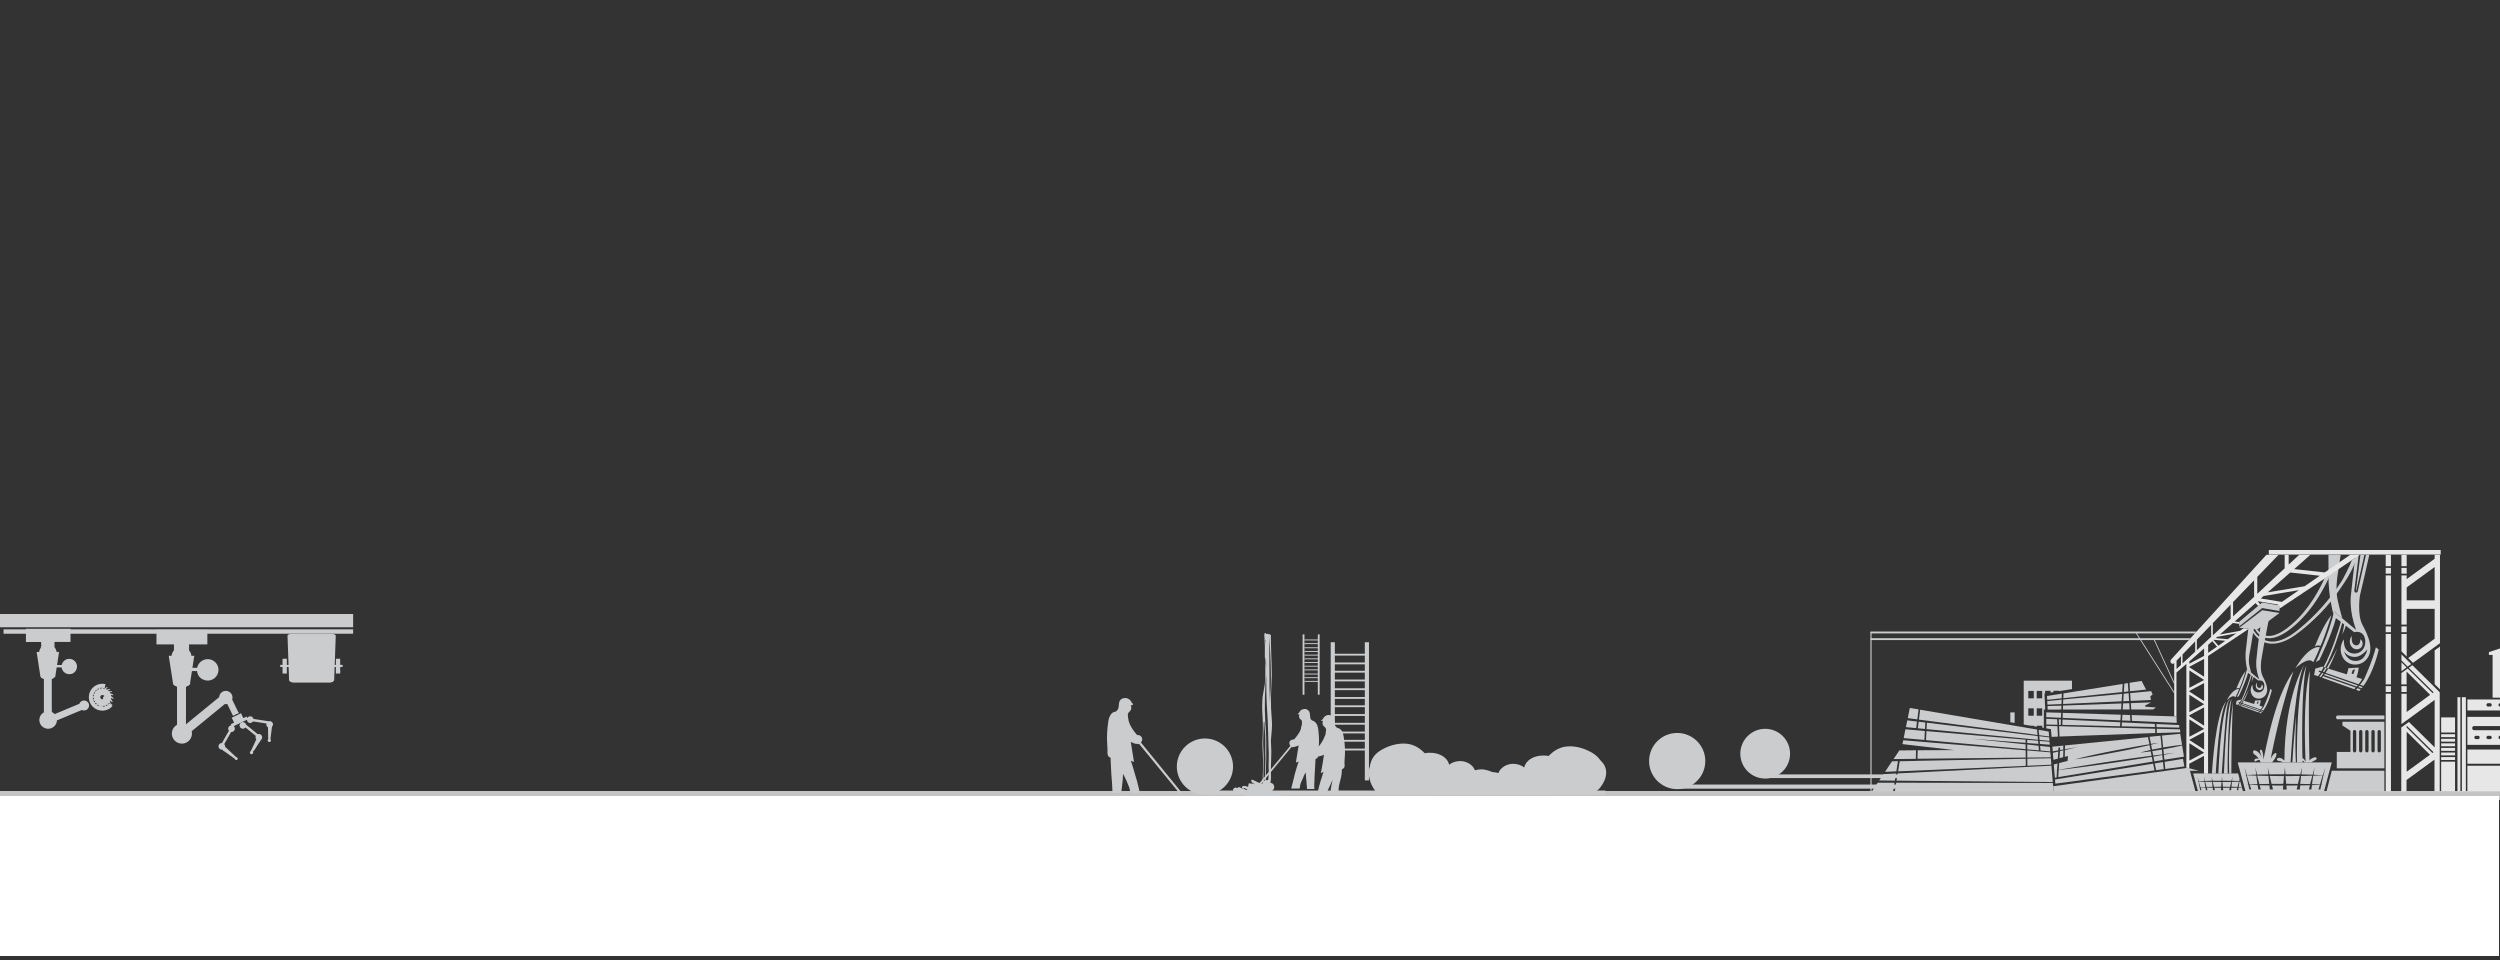 <svg width="2500" height="960" fill="none" xmlns="http://www.w3.org/2000/svg"><rect width="100%" height="100%" fill="#333333" stroke="none"/><g clip-path="url(#clip0)"><path fill="#C4C4C4" d="M-70 791h2657v9H-70z"/><path fill="#C4C4C4" d="M205 799h2202v9H205z"/><path d="M1280.61 794.789c-1.39-.917-2.78-1.376-4.17-1.376-1.39-.458-2.32-.917-3.71-1.834-.46 0-.92-.459-1.39-.459.47 0 .47 0 .93-.458 1.39-.918 2.32-2.752 1.85-4.587-.46-2.293-1.85-2.752-3.24-3.211h-.46c.92-3.669.46-8.714.46-12.842 0-5.962.46-12.383.46-18.805 0-3.669-.46-6.879-.46-10.548.46-3.67.46-7.339.93-11.008.46-5.504 0-11.466-.47-16.97-.92-12.384 0-25.226.47-37.61 0-12.842-.93-25.226-.93-38.068v-1.834c0-.459-.46-.459-.46-.459s-.47 0-.47-.459h-1.39c-.46-.458-1.39-.917-1.85 0-.46-.458-.93-.917-.93-.917 0-.459-.92-.459-.92 0-.47 0-.47.459-.47.459v.917s-.46.459 0 .917c0 3.669.47 6.88.47 10.549v10.549c0 1.835.46 3.669.46 5.504v17.429c-.46 5.962-1.85 11.466-2.78 17.429-.46 6.879-.46 12.383 0 19.263.46 7.338.46 15.594 0 22.933-.46 6.879.46 13.759.46 21.098 0 6.879 0 14.218-.46 21.098v2.293c-.93-.459-2.32-.459-3.24-.918-2.78-.917-5.1-2.751-7.42-3.21-.46 0-.92.917-.46 1.835.93 1.834 2.32 1.834 3.71 2.751-1.86-.458-4.17-.917-6.03-.917-.46 0-.93 1.376-.46 1.835-.47 0-.47.917-.47 1.376v.458c-1.85-.917-3.7-1.376-5.56-.917-.46 0-.46.917-.46 1.835.46.458.93.917 1.39 1.376-1.39-.918-3.24-1.835-4.63-2.294-.47 0-.93.459-.93.918-.93 0-1.85 0-2.78-.459-.46 0-.46.459-.46.459-.47 0-.93.458-1.39.917-.47.459-.47 1.376 0 1.835 0 .458 0 .917.46 1.376.46 0 .93 0 1.39.458 0 0 0 .459.46.459.93.458 1.39.458 2.32.917 1.39.459 2.78.459 4.63.459.47 0 .93 0 1.39.458 3.25 1.835 6.49 3.211 9.27 2.294.47 0 .47-1.376.47-1.835h.46c0 .917.46 1.835 1.39 1.835 5.1 0 10.66.917 15.75.458.93 0 1.86.459 2.78.459.47 0 .93-1.376.47-1.835-.47-.458-.93-.458-1.39-.458 2.31.917 4.63 1.376 6.95 1.834.46 0 .46 0 .46-.458.46 0 .93.458 1.39.458-1.39-.458-.46-2.293-1.39-2.752zm-32.9-5.045h-.93c-.46 0-.46 0-.46.459-.93-.459-2.32-1.376-3.24-2.293 1.39 0 3.24.917 4.63 1.834zm21.78-152.731c.46 12.842 1.39 25.685 1.39 38.527 0 5.962 0 11.925-.46 17.429 0 3.21-.47 6.421-.47 9.631-.46-8.714-.46-17.887-.46-26.601 0-12.843-.46-26.144 0-38.986-.46 0-.46 0 0 0zm-4.63 143.558c-.47 0-.93.459-1.39.918V770.94c0-6.88.46-13.76 0-20.64-.93-11.925.92-23.391 0-35.316v6.421c0 .917.92.917.92.459 0 5.504.93 11.007.93 16.511v16.97c.46 1.376-.46 16.512-.46 25.226zm3.7-5.962c0 1.376 0 3.669-.46 5.504h-2.32v-6.88c0-5.045.47-10.091.47-14.677v-16.97c0-6.421-.47-11.925-.93-18.346 0-4.128-.46-8.256-.46-12.384v-3.669c0-6.421 0-12.842.46-19.263 0-2.294 0-4.587.46-6.88 0-1.835.47-4.128.47-5.963 0-4.128 0-8.255-.47-12.383v-4.587c.47 0 .47-.458.47-.917v-.917c0-3.67 0-7.339-.47-11.008 0-1.376 0-3.211-.46-5.045h.46c0 11.007.47 22.474.47 33.481 0 12.384 0 24.768.92 37.151.93 12.384.93 24.767 1.39 37.151.47 5.962 0 11.925 0 17.887 0 3.211.47 5.963 0 8.715zm1.86-56.414c0 1.376 0 3.21.46 4.586 0-1.376-.46-3.21-.46-4.586zm211.42 51.148c-2.77 0-5.07.46-6.92.921-1.84-5.066-7.83-9.211-14.74-9.211-4.15 0-8.29 1.382-11.06 3.684-1.38-6.908-9.21-11.973-18.89-11.973-1.84 0-3.68 0-5.53.46-1.84-1.842-5.99-6.447-13.82-8.75-12.9-3.224-25.8 2.763-31.79 6.908-11.98 8.289-12.44 23.947 0 37.763 34.1 0 68.65.461 102.75.461 9.21 0 16.58-4.605 16.58-10.132 0-7.368-13.36-10.131-16.58-10.131z" fill="#CBCCCE"/><path d="M1473.54 773.029c-2.3 0-4.61.461-6.45.921-1.84-5.066-7.37-8.75-13.82-8.75-4.15 0-7.83 1.382-10.14 3.684-1.84-6.447-9.21-11.052-17.97-11.052-1.84 0-3.22 0-5.06.46-1.39-1.842-5.53-5.987-12.9-7.829-11.98-3.223-24.42 2.303-29.95 6.448-11.06 7.829-11.52 22.565 0 35.46 32.25 0 64.5.461 96.75.461 8.3 0 15.21-4.605 15.21-9.671-.46-7.369-12.9-10.132-15.67-10.132z" fill="#CBCCCE"/><path d="M1489.67 794.67h-111.04l-1.38-1.381c-10.14-11.513-9.68-23.948 0-30.856 4.61-3.223 15.2-8.289 25.8-5.526 6.45 1.382 9.68 5.066 11.06 6.908 1.38-.46 2.76-.46 4.14-.46 7.84 0 14.29 4.144 15.21 9.671 2.3-1.842 5.53-3.224 8.75-3.224 5.53 0 10.6 3.224 11.98 7.368 1.84-.46 3.69-.921 5.53-.921 1.84 0 7.83.921 11.06 4.145 1.38 0 2.76-.46 4.6-.46 1.85 0 12.44 1.381 14.75 7.368.46.921.92 2.763-.46 5.526 1.38.461.92.921 0 1.842z" fill="#CBCCCE"/><path d="M1491.51 772.106c2.76 0 5.07.461 6.91.921 1.84-5.065 7.83-9.21 14.74-9.21 4.15 0 8.3 1.381 11.06 3.684 1.38-6.908 9.22-11.974 18.89-11.974 1.85 0 3.69 0 5.53.461 1.84-1.842 5.99-6.448 13.82-8.75 12.9-3.224 25.8 2.763 31.79 6.908 11.98 8.289 12.44 23.947 0 37.763-34.09 0-68.65.46-102.74.46-9.21 0-16.59-4.605-16.59-10.131 0-7.369 13.37-10.132 16.59-10.132z" fill="#CBCCCE"/><path d="M1494.74 773.947c2.3 0 4.6.46 6.45.921 1.84-5.066 7.37-8.75 13.82-8.75 4.14 0 7.83 1.381 10.13 3.684.92-6.448 8.76-11.513 17.51-11.513 1.84 0 3.23 0 5.07.46 1.38-1.842 5.53-5.987 12.9-7.829 11.98-3.223 24.42 2.303 29.95 6.448 11.06 7.829 11.52 22.565 0 35.46-32.25 0-64.51.461-96.76.461-8.29 0-15.2-4.605-15.2-9.671.46-7.369 13.36-9.671 16.13-9.671z" fill="#CBCCCE"/><path d="M1598.86 789.145c-2.3 1.842-4.61 3.684-6.91 5.526h-99.98c-3.22-2.302-5.07-4.605-6.45-5.526-1.38-2.763-.92-4.605-.46-5.526 2.3-5.987 12.9-7.369 14.74-7.369 1.39 0 3.23 0 4.61.461 3.23-2.764 9.22-4.145 11.06-4.145 1.84 0 4.15.46 5.53.921 1.38-4.145 6.45-7.368 11.98-7.368 3.68 0 6.45 1.381 8.75 3.223.92-5.526 7.37-9.671 15.2-9.671 1.39 0 2.77 0 4.15.461 1.38-1.842 4.61-5.527 11.06-6.908 10.6-2.763 21.19 1.842 25.8 5.526 10.6 6.447 11.06 18.882.92 30.395z" fill="#CBCCCE"/><path d="M1485.98 781.317c-1.38 0-2.76 0-3.68.461-.93-2.763-4.15-5.066-7.84-5.066-2.3 0-4.6.921-5.99 1.842-.46-3.684-5.06-6.447-10.13-6.447-.92 0-1.85 0-2.77.46-.92-.921-3.22-3.684-7.37-4.605-6.91-1.842-13.82 1.381-17.05 3.684-6.45 4.605-6.45 12.895 0 20.263h54.83c5.07 0 8.76-2.763 8.76-5.526 0-3.684-6.92-5.066-8.76-5.066z" fill="#CBCCCE"/><path d="M1481.37 783.159c-1.38 0-2.3-.001-3.68.46-.92-2.763-3.69-4.605-7.37-4.605-2.31 0-4.15.921-5.53 1.842-.46-3.224-4.61-5.987-9.22-5.987-.92 0-1.84 0-2.76.461-.92-.922-2.77-3.224-6.91-4.145-6.45-1.842-12.9 1.381-16.13 3.223-5.99 4.145-6.45 11.974 0 18.882h51.6c4.61 0 8.3-2.303 8.3-5.066 0-3.684-6.45-5.065-8.3-5.065z" fill="#CBCCCE"/><path d="M1490.13 794.671h-59.44l-.92-.921c-5.53-5.987-5.07-12.895 0-16.579 2.77-1.842 8.29-4.145 13.82-2.763 3.23.921 5.07 2.763 5.99 3.684.92 0 1.38-.461 2.31-.461 4.14 0 7.83 2.303 8.29 5.066 1.38-.921 2.76-1.842 4.61-1.842 3.22 0 5.53 1.842 6.45 4.145.92-.461 1.84-.461 3.22-.461.92 0 4.15.461 5.99 2.303h2.3c.93 0 6.92.921 7.84 3.684 0 .461.46 1.382 0 2.763.46.921 0 .921-.46 1.382z" fill="#CBCCCE"/><path d="M1491.05 782.698c1.38 0 2.76 0 3.68.461.93-2.764 4.15-5.066 7.84-5.066 2.3 0 4.6.921 5.99 1.842.46-3.684 5.06-6.448 10.13-6.448.92 0 1.85 0 2.77.461.92-.921 3.22-3.684 7.37-4.605 6.91-1.842 13.82 1.381 17.05 3.684 6.45 4.605 6.45 12.895 0 20.263h-54.83c-5.07 0-8.76-2.763-8.76-5.526 0-3.684 6.92-5.066 8.76-5.066z" fill="#CBCCCE"/><path d="M1492.89 783.618c1.39 0 2.31 0 3.69.46.92-2.763 3.68-4.605 7.37-4.605 2.3 0 4.15.921 5.53 1.842.46-3.224 4.61-5.987 9.21-5.987.93 0 1.85 0 2.77.461.92-.922 2.76-3.224 6.91-4.145 6.45-1.842 12.9 1.381 16.12 3.223 5.99 4.145 6.46 11.974 0 18.882h-51.6c-4.6 0-8.29-2.303-8.29-5.066 0-3.684 6.91-5.065 8.29-5.065z" fill="#CBCCCE"/><path d="M1542.65 794.674h-53.44c-1.85-1.382-2.77-2.303-3.23-2.763-.92-1.382-.46-2.303 0-2.763 1.38-3.224 6.91-3.685 7.83-3.685h2.31c1.84-1.381 5.07-2.302 5.99-2.302.92 0 2.3 0 3.22.46.92-2.302 3.23-4.144 6.45-4.144 1.85 0 3.69.46 4.61 1.842.46-2.764 4.15-5.066 8.29-5.066.92 0 1.39 0 2.31.46 1.38-.921 3.22-2.302 5.99-3.684 11.51-5.987 30.4-8.75 37.32 0 1.84 2.763 3.22 6.908 2.3 10.592-2.77 6.908-14.28 12.895-29.95 11.053zm-238.2-160.266h-1.84v60.329h1.84v-60.329zm15.21 0h-1.85v60.329h1.85v-60.329z" fill="#CBCCCE"/><path d="M1318.27 639.475h-13.82v.921h13.82v-.921zm0 3.683h-13.82v.921h13.82v-.921zm0 4.147h-13.82v.921h13.82v-.921zm0 3.681h-13.82v.921h13.82v-.921zm0 3.684h-13.82v.921h13.82v-.921zm0 3.685h-13.82v.922h13.82v-.922zm0 3.686h-13.82v.921h13.82v-.921zm0 3.684h-13.82v.921h13.82v-.921zm0 3.685h-13.82v.921h13.82v-.921zm0 4.143h-13.82v.921h13.82v-.921zm0 3.685h-13.82v.921h13.82v-.921zm0 3.684h-13.82v.921h13.82v-.921zm16.59-38.688h-4.15v138.159h4.15V642.234zm34.1 0h-4.15v138.159h4.15V642.234z" fill="#CBCCCE"/><path d="M1365.73 653.748h-31.79v1.842h31.79v-1.842zm0 8.748h-31.79v1.842h31.79v-1.842zm0 8.291h-31.79v1.842h31.79v-1.842zm0 8.75h-31.79v1.842h31.79v-1.842zm0 8.75h-31.79v1.842h31.79v-1.842zm0 8.75h-31.79v1.842h31.79v-1.842zm0 8.289h-31.79v1.842h31.79v-1.842zm0 8.752h-31.79v1.842h31.79v-1.842zm0 8.75h-31.79v1.842h31.79v-1.842zm0 8.748h-31.79v1.842h31.79v-1.842zm0 8.291h-31.79v1.842h31.79v-1.842zm0 8.75h-31.79v1.842h31.79v-1.842z" fill="#CBCCCE"/><path d="M1317.57 756.619c.91 0 1.83-.46 2.29-.46 1.82-.461 3.2-.921 4.11-1.382-.91 5.987-1.83 12.434-3.2 18.421.91-.461 1.83-.921 2.74-1.382-1.37 4.605-3.2 9.671-4.57 15.197-.46 1.842-.91 3.684-1.37 5.987h9.14c.46-.921.92-1.842.92-2.303 1.37-2.763 2.74-5.986 5.02-11.052-.91 3.684-1.82 8.289-2.28 13.355h8.23v-2.763c0-6.908 2.74-10.592 3.2-18.421v-2.302c.45-.461 1.82-.921 2.28-1.842.92-1.382.46-2.764.46-3.224-.46-5.066 1.83-12.434-.92-28.092-.45-2.302-.91-5.526-3.65-7.368-1.83-1.381-2.29-.46-3.66-1.842-3.2-2.763-.46-7.829-3.66-10.592-1.37-1.381-3.65-1.842-5.48-1.381-3.2.921-4.11 3.684-4.57 4.144-.92.461-1.37 1.382-1.37 1.382 0 .46.91.46 1.83 0-.92 2.302-.46 3.684 0 4.605.91 1.382 1.82 1.382 2.74 3.224.46.921.46 1.842 0 3.223 0 1.842-.46 3.684-.92 4.145-.91 2.763-3.2 7.368-7.31 11.973-2.28-.46-4.57 1.842-4.57 4.145.91 2.303 2.29 4.145 4.57 4.605zm-210.11-4.195c0 .456 0 1.824.46 3.191.91 1.368 1.83 1.824 2.74 2.28v2.735c.46 10.942.92 18.237 1.37 22.34 0 2.735.46 6.383.46 10.03h8.69c.46-2.28.46-5.015.91-7.295.46-4.103.92-8.206.92-11.853 1.37 2.735 2.74 5.015 3.66 7.294 2.28 5.471 3.2 7.751 3.2 9.119.46.911.46 1.823.46 2.735h9.6c-1.37-5.015-2.29-10.486-4.12-15.957-1.83-5.927-3.2-11.398-5.03-16.413.92.456 1.83.912 3.2 1.368-.91-6.838-2.28-13.221-3.2-20.06 1.38.456 2.75 1.368 4.58 1.824.91 0 1.83 0 2.74.456.46-.456.91-.456.91-.456L1179.26 793h2.74l-41.16-50.606c.92-.912 1.38-1.824 1.38-3.191 0-2.28-2.29-4.559-5.03-4.103-4.58-5.015-7.32-10.03-8.24-13.222-.45-.912-.45-2.735-.91-4.559 0-1.824-.46-2.735 0-3.647.46-1.824 1.83-1.824 2.74-3.647.46-.912.92-2.28 0-5.015.92.456 1.83 0 2.29-.456 0-.456-.46-1.368-1.37-1.824 0-.456-1.37-3.647-5.03-4.559-1.83-.456-4.12 0-5.95 1.368-3.2 3.191-.45 8.206-4.11 11.397-1.37 1.368-2.29.456-4.12 1.824-2.74 2.28-3.66 5.471-4.11 8.206-2.75 17.781-.46 25.531-.92 31.458z" fill="#CBCCCE"/><path d="M1318.17 754.591c0 .459 0 1.836-.46 2.753-.46.918-1.39 1.376-2.32 1.835v2.294c-.47 9.635-.93 15.14-.93 18.81 0 2.294-.47 5.047 0 8.717h-7.43c0-1.835-.47-4.129-.47-6.423-.46-3.211-.46-6.882-.93-10.093a31.185 31.185 0 00-2.78 5.964c-2.33 4.588-2.79 6.882-2.79 7.799 0 .918-.47 1.835-.47 2.294h-8.36c.93-4.129 2.32-8.717 3.25-13.304 1.4-5.047 2.79-9.635 4.18-13.764-.92.459-1.85.918-2.78.918.93-5.506 1.86-11.47 2.78-16.975-.92.459-2.32.917-3.71 1.376-.93 0-1.86.459-2.32.459-.47 0-.47 0-.93-.459l-34.38 41.749H1255l35.3-42.666c-.46-.918-.93-1.836-.93-2.753 0-2.294 1.86-3.67 4.65-3.67 4.18-4.588 6.5-8.717 6.97-11.011 0-.918.46-2.294.93-4.129V721.1c-.47-1.376-1.86-1.835-2.33-2.752-.46-.918-.93-2.294 0-4.129-.93.458-1.85 0-1.85 0 0-.459.46-.918 1.39-1.377 0-.458 1.39-3.211 4.18-3.67 1.86-.459 3.72 0 5.11 1.376 2.79 2.753.46 7.341 3.25 9.635 1.39.917 1.86.459 3.25 1.835 2.33 1.835 2.79 4.588 3.25 6.882 1.86 14.222 0 21.104 0 25.691zm287.14 35.934h-401.3v4.145h401.3v-4.145z" fill="#CBCCCE"/><path d="M1204.93 794.671c15.53 0 28.11-12.578 28.11-28.092 0-15.515-12.58-28.093-28.11-28.093-15.52 0-28.1 12.578-28.1 28.093 0 15.514 12.58 28.092 28.1 28.092z" fill="#CBCCCE"/><path d="M1204.93 792.368c14.25 0 25.8-11.546 25.8-25.789 0-14.244-11.55-25.79-25.8-25.79s-25.8 11.546-25.8 25.79c0 14.243 11.55 25.789 25.8 25.789z" fill="#CBCCCE"/><path d="M1204.93 790.524c13.24 0 23.96-10.722 23.96-23.948 0-13.225-10.72-23.947-23.96-23.947-13.23 0-23.95 10.722-23.95 23.947 0 13.226 10.72 23.948 23.95 23.948z" fill="#CBCCCE"/><path d="M1204.93 788.221c11.96 0 21.66-9.69 21.66-21.645 0-11.954-9.7-21.644-21.66-21.644s-21.65 9.69-21.65 21.644c0 11.955 9.69 21.645 21.65 21.645z" fill="#CBCCCE"/><path d="M1204.93 786.381c10.95 0 19.82-8.866 19.82-19.803 0-10.937-8.87-19.803-19.82-19.803-10.94 0-19.81 8.866-19.81 19.803 0 10.937 8.87 19.803 19.81 19.803z" fill="#CBCCCE"/><path d="M1204.94 784.078c9.66 0 17.5-7.835 17.5-17.5s-7.84-17.5-17.5-17.5c-9.67 0-17.51 7.835-17.51 17.5s7.84 17.5 17.51 17.5z" fill="#CBCCCE"/><path d="M1204.93 782.696c8.91 0 16.13-7.217 16.13-16.119 0-8.902-7.22-16.118-16.13-16.118-8.9 0-16.12 7.216-16.12 16.118 0 8.902 7.22 16.119 16.12 16.119z" fill="#CBCCCE"/><path d="M1204.94 781.778c8.39 0 15.2-6.804 15.2-15.198 0-8.393-6.81-15.197-15.2-15.197-8.4 0-15.21 6.804-15.21 15.197 0 8.394 6.81 15.198 15.21 15.198z" fill="#CBCCCE"/><path d="M1204.93 780.395c7.64 0 13.83-6.185 13.83-13.815 0-7.631-6.19-13.816-13.83-13.816-7.63 0-13.82 6.185-13.82 13.816 0 7.63 6.19 13.815 13.82 13.815z" fill="#CBCCCE"/><path d="M1204.94 779.013c6.87 0 12.44-5.567 12.44-12.434 0-6.867-5.57-12.434-12.44-12.434-6.87 0-12.44 5.567-12.44 12.434 0 6.867 5.57 12.434 12.44 12.434z" fill="#CBCCCE"/><path d="M1204.93 778.091c6.36 0 11.52-5.155 11.52-11.513 0-6.359-5.16-11.514-11.52-11.514-6.36 0-11.52 5.155-11.52 11.514 0 6.358 5.16 11.513 11.52 11.513z" fill="#CBCCCE"/><path d="M1204.93 776.709c5.6 0 10.14-4.536 10.14-10.132s-4.54-10.132-10.14-10.132c-5.59 0-10.13 4.536-10.13 10.132s4.54 10.132 10.13 10.132zm754.69 7.83h-283.35v4.145h283.35v-4.145z" fill="#CBCCCE"/><path d="M1677.19 789.143c15.52 0 28.1-12.577 28.1-28.092 0-15.515-12.58-28.092-28.1-28.092-15.53 0-28.11 12.577-28.11 28.092 0 15.515 12.58 28.092 28.11 28.092z" fill="#CBCCCE"/><path d="M1677.19 786.841c14.25 0 25.8-11.547 25.8-25.79 0-14.243-11.55-25.789-25.8-25.789s-25.81 11.546-25.81 25.789c0 14.243 11.56 25.79 25.81 25.79z" fill="#CBCCCE"/><path d="M1677.19 784.996c13.23 0 23.95-10.721 23.95-23.947 0-13.226-10.72-23.947-23.95-23.947-13.24 0-23.96 10.721-23.96 23.947 0 13.226 10.72 23.947 23.96 23.947z" fill="#CBCCCE"/><path d="M1677.19 782.694c11.96 0 21.65-9.691 21.65-21.645 0-11.954-9.69-21.645-21.65-21.645-11.96 0-21.66 9.691-21.66 21.645 0 11.954 9.7 21.645 21.66 21.645z" fill="#CBCCCE"/><path d="M1677.19 780.853c10.94 0 19.81-8.866 19.81-19.802 0-10.937-8.87-19.803-19.81-19.803-10.95 0-19.81 8.866-19.81 19.803 0 10.936 8.86 19.802 19.81 19.802z" fill="#CBCCCE"/><path d="M1677.19 778.551c9.67 0 17.51-7.835 17.51-17.5s-7.84-17.5-17.51-17.5c-9.67 0-17.51 7.835-17.51 17.5s7.84 17.5 17.51 17.5z" fill="#CBCCCE"/><path d="M1677.19 777.169c8.9 0 16.12-7.217 16.12-16.119 0-8.902-7.22-16.118-16.12-16.118-8.91 0-16.13 7.216-16.13 16.118 0 8.902 7.22 16.119 16.13 16.119z" fill="#CBCCCE"/><path d="M1677.19 776.25c8.4 0 15.2-6.804 15.2-15.197 0-8.393-6.8-15.198-15.2-15.198-8.4 0-15.21 6.805-15.21 15.198s6.81 15.197 15.21 15.197z" fill="#CBCCCE"/><path d="M1677.19 774.868c7.63 0 13.82-6.186 13.82-13.816 0-7.63-6.19-13.816-13.82-13.816-7.64 0-13.83 6.186-13.83 13.816 0 7.63 6.19 13.816 13.83 13.816z" fill="#CBCCCE"/><path d="M1677.19 773.486c6.87 0 12.44-5.567 12.44-12.435 0-6.867-5.57-12.434-12.44-12.434-6.87 0-12.44 5.567-12.44 12.434 0 6.868 5.57 12.435 12.44 12.435z" fill="#CBCCCE"/><path d="M1677.18 772.564c6.37 0 11.52-5.155 11.52-11.514 0-6.358-5.15-11.513-11.52-11.513-6.36 0-11.51 5.155-11.51 11.513 0 6.359 5.15 11.514 11.51 11.514z" fill="#CBCCCE"/><path d="M1677.19 771.181c5.59 0 10.13-4.536 10.13-10.131 0-5.596-4.54-10.132-10.13-10.132-5.6 0-10.14 4.536-10.14 10.132 0 5.595 4.54 10.131 10.14 10.131zm282.42 3.227h-195.35v3.684h195.35v-3.684z" fill="#CBCCCE"/><path d="M1765.19 778.553c13.74 0 24.88-11.134 24.88-24.868 0-13.735-11.14-24.869-24.88-24.869-13.74 0-24.88 11.134-24.88 24.869 0 13.734 11.14 24.868 24.88 24.868z" fill="#CBCCCE"/><path d="M1765.19 776.711c12.72 0 23.03-10.309 23.03-23.026 0-12.718-10.31-23.027-23.03-23.027-12.73 0-23.04 10.309-23.04 23.027 0 12.717 10.31 23.026 23.04 23.026z" fill="#CBCCCE"/><path d="M1765.19 774.871c11.7 0 21.19-9.485 21.19-21.185s-9.49-21.184-21.19-21.184c-11.71 0-21.2 9.484-21.2 21.184 0 11.7 9.49 21.185 21.2 21.185z" fill="#CBCCCE"/><path d="M1765.19 773.028c10.68 0 19.35-8.66 19.35-19.342 0-10.682-8.67-19.342-19.35-19.342-10.69 0-19.35 8.66-19.35 19.342 0 10.682 8.66 19.342 19.35 19.342z" fill="#CBCCCE"/><path d="M1765.19 770.724c9.41 0 17.04-7.629 17.04-17.04s-7.63-17.039-17.04-17.039c-9.42 0-17.05 7.628-17.05 17.039 0 9.411 7.63 17.04 17.05 17.04z" fill="#CBCCCE"/><path d="M1765.19 768.881c8.39 0 15.2-6.804 15.2-15.197 0-8.394-6.81-15.198-15.2-15.198-8.4 0-15.21 6.804-15.21 15.198 0 8.393 6.81 15.197 15.21 15.197z" fill="#CBCCCE"/><path d="M1765.19 767.961c7.89 0 14.28-6.392 14.28-14.276 0-7.885-6.39-14.277-14.28-14.277s-14.29 6.392-14.29 14.277c0 7.884 6.4 14.276 14.29 14.276z" fill="#CBCCCE"/><path d="M1765.19 767.041c7.37 0 13.36-5.98 13.36-13.356 0-7.376-5.99-13.355-13.36-13.355-7.38 0-13.37 5.979-13.37 13.355s5.99 13.356 13.37 13.356z" fill="#CBCCCE"/><path d="M1765.19 765.66c6.61 0 11.98-5.36 11.98-11.973s-5.37-11.974-11.98-11.974c-6.62 0-11.98 5.361-11.98 11.974s5.36 11.973 11.98 11.973z" fill="#CBCCCE"/><path d="M1765.18 764.738c6.11 0 11.06-4.948 11.06-11.052 0-6.105-4.95-11.053-11.06-11.053-6.1 0-11.05 4.948-11.05 11.053 0 6.104 4.95 11.052 11.05 11.052z" fill="#CBCCCE"/><path d="M1765.19 763.814c5.59 0 10.13-4.536 10.13-10.132 0-5.595-4.54-10.131-10.13-10.131-5.6 0-10.14 4.536-10.14 10.131 0 5.596 4.54 10.132 10.14 10.132z" fill="#CBCCCE"/><path d="M1765.19 762.436c4.83 0 8.75-3.918 8.75-8.75 0-4.833-3.92-8.75-8.75-8.75-4.84 0-8.76 3.917-8.76 8.75 0 4.832 3.92 8.75 8.76 8.75z" fill="#CBCCCE"/><path fill="#fff" d="M-36 796h2535v160H-36z"/><g clip-path="url(#clip1)"><path d="M2460.37 697.229h-2.91v94.081h2.91v-94.081zm5.5 0h-4v94.081h4v-94.081zm-10.82 59.863h-13.9v2.914h13.9v-2.914zm0-39.715h-13.9v15.153h13.9v-15.153zm0 30.555h-13.9v2.914h13.9v-2.914zm0 4.58h-13.9v2.914h13.9v-2.914zm0-13.739h-13.9v2.914h13.9v-2.914zm0 22.897h-13.9v29.556h13.9V761.67zm0-27.475h-13.9v2.914h13.9v-2.914zm0 9.159h-13.9v2.914h13.9v-2.914zm12.32-43.877v10.99h71.58c1.58 0 2.83 1.415 2.83 3.163v.084c0 1.748-1.25 3.163-2.83 3.163h-71.58v27.975h79.74c1.08 0 1.99.999 1.99 2.331 0 1.249-.91 2.331-1.99 2.331h-79.74v14.237h77.57c.5 0 .92.5.92 1 0 .499-.42.999-.92.999h-77.57v25.56h105.71v-91.833h-105.71zm22.89 7.076h-2.34c-.83 0-1.49-.749-1.49-1.665s.66-1.665 1.49-1.665h2.34c.83 0 1.49.749 1.49 1.665s-.66 1.665-1.49 1.665zm12.06 0h-2.33c-.83 0-1.49-.749-1.49-1.665s.66-1.665 1.49-1.665h2.33c.84 0 1.5.749 1.5 1.665-.08.916-.75 1.665-1.5 1.665zm11.99 0h-2.33c-.83 0-1.5-.749-1.5-1.665s.67-1.665 1.5-1.665h2.33c.83 0 1.5.749 1.5 1.665s-.67 1.665-1.5 1.665zm12.07 0h-2.33c-.83 0-1.5-.749-1.5-1.665s.67-1.665 1.5-1.665h2.33c.83 0 1.5.749 1.5 1.665s-.67 1.665-1.5 1.665zm11.99 0h-2.33c-.84 0-1.5-.749-1.5-1.665s.66-1.665 1.5-1.665h2.33c.83 0 1.49.749 1.49 1.665s-.66 1.665-1.49 1.665zm-60.18 32.554h-2.33c-.84 0-1.5-.749-1.5-1.665s.66-1.665 1.5-1.665h2.33c.83 0 1.49.749 1.49 1.665s-.66 1.665-1.49 1.665zm12.07 0h-2.34c-.83 0-1.49-.749-1.49-1.665s.66-1.665 1.49-1.665h2.34c.83 0 1.49.749 1.49 1.665s-.66 1.665-1.49 1.665zm12.06 0h-2.33c-.83 0-1.49-.749-1.49-1.665s.66-1.665 1.49-1.665h2.33c.84 0 1.5.749 1.5 1.665-.08.916-.75 1.665-1.5 1.665zm11.99 0h-2.33c-.83 0-1.5-.749-1.5-1.665s.67-1.665 1.5-1.665h2.33c.83 0 1.5.749 1.5 1.665s-.67 1.665-1.5 1.665zm12.07 0h-2.33c-.83 0-1.5-.749-1.5-1.665s.67-1.665 1.5-1.665h2.33c.83 0 1.5.749 1.5 1.665s-.67 1.665-1.5 1.665zm11.99 0h-2.33c-.84 0-1.5-.749-1.5-1.665s.66-1.665 1.5-1.665h2.33c.83 0 1.49.749 1.49 1.665s-.66 1.665-1.49 1.665zm12.07 0h-2.34c-.83 0-1.49-.749-1.49-1.665s.66-1.665 1.49-1.665h2.34c.83 0 1.49.749 1.49 1.665s-.66 1.665-1.49 1.665zm1.08-8.908h-77.5c-.99 0-1.83-.916-1.83-2.082 0-1.165.84-2.081 1.83-2.081h77.5c1 0 1.83.916 1.83 2.081 0 1.166-.83 2.082-1.83 2.082z" fill="#E7E7E7"/><path d="M2384.38 715.463h-46.62c-.91 0-1.74.832-1.74 1.915 0 1.082.74 1.915 1.74 1.915h46.62v-3.83zm0 6.244h-41.95v3.83l7.99 5.162v21.231h-13.65v16.401h47.61v-46.624zm-28.14 28.807c0 1.083-.75 1.915-1.66 1.915-.92 0-1.67-.832-1.67-1.915v-18.65c0-1.082.75-1.914 1.67-1.914.91 0 1.66.832 1.66 1.914v18.65zm4.5 1.915c-.92 0-1.67-.832-1.67-1.915v-18.65c0-1.082.75-1.914 1.67-1.914.91 0 1.66.832 1.66 1.914v18.65c0 1.083-.75 1.915-1.66 1.915zm6.16 0c-.92 0-1.67-.832-1.67-1.915v-18.65c0-1.082.75-1.914 1.67-1.914.91 0 1.66.832 1.66 1.914v18.65c0 1.083-.75 1.915-1.66 1.915zm6.16 0c-.92 0-1.67-.832-1.67-1.915v-18.65c0-1.082.75-1.914 1.67-1.914.91 0 1.66.832 1.66 1.914v18.65c0 1.083-.75 1.915-1.66 1.915zm6.16 0c-.92 0-1.67-.832-1.67-1.915v-18.65c0-1.082.75-1.914 1.67-1.914.91 0 1.66.832 1.66 1.914v18.65c0 1.083-.75 1.915-1.66 1.915zm-47.45 18.317l-5.24 20.565h57.85v-20.565h-52.61zm-118.94 11.156l1.16 4.913c2.42 0 4.83-.084 7.16-.084l.42-4.745c-2.5 0-5 0-7.49-.084h-1.25zm9.65.084l.42 4.746c2.41 0 4.83 0 7.16.083l1.16-4.829h-8.74zm-23.72-.5l1.66 5.662c1.59-.083 3.25-.167 4.83-.167l-.75-5.245c-1.83-.083-3.83-.166-5.74-.25zm6.41.25l1.33 5.162c2-.083 4-.083 6.08-.083l-.5-4.912c-2.33-.083-4.58-.083-6.91-.167zm35.04-.582l-.41-1.582-.25 1.582h.66zm-8.24.748l-.5 4.829c2 0 4 .083 6.08.083l1.33-5.162c-2.33.167-4.58.25-6.91.25zm8.41-.166h-.92l-.75 5.162c1 0 2 .084 3.08.167l-1.41-5.329z" fill="#CBCCCE"/><path d="M2241.88 787.398c-1.08.083-2.17.083-3.25.167l-.33 2.664h-1.58l.66-2.581c-2 .083-3.99.083-5.99.083l-.25 2.498h-1.91l.58-2.498c-2.25 0-4.58.083-6.83.083l.25 2.415h-2.33l.25-2.415c-2.25 0-4.58 0-6.82-.083l.58 2.498h-1.92l-.25-2.498c-1.99 0-3.99-.083-5.99-.083l.67 2.581h-1.58l-.34-2.664c-1.58-.084-3.24-.084-4.83-.167l.84 2.831h-1.25l-.58-2.914c-.42 0-.92-.083-1.34-.083.42 0 .92-.084 1.34-.084l-1.25-5.744c-.34 0-.59 0-.92-.084.33 0 .58 0 .92-.083l-1-4.746 1.41 4.663 5.75-.25-.67-4.413 1.17 4.413c2.33-.083 4.66-.083 6.91-.166l-.42-4.247 1 4.247c2.99 0 6.07-.084 9.07 0l.33-4.247.34 4.247c2.58 0 5.07 0 7.65.083h1.5l1-4.33-.41 4.33c2.33 0 4.66.083 6.9.166l.59-2.164-1.42-5.329h-44.95l4.75 17.651h44.95l-1-3.747zm-2.75-159.523l23.14-17.65 17.23 2.747-21.89 16.319-18.48-1.416zm22.47 56.617c.09 3.996-3.08 4.163-4.24 2.165-.67-1.166-.58-2.831-.42-3.997-.75.749-1.16 1.915-1.16 3.081 0 2.414 1.75 4.329 3.83 4.329 1.08 0 2.33-.499 2.91-1.582.5-.832.58-1.915.17-2.831a2.054 2.054 0 00-.5-.749l-.59-.416zm-25.3 4.329s4.16-11.323 9.24-17.567c0 0-3.5 11.739-6.08 17.151-.08-.083-1.66-.999-3.16.416z" fill="#CBCCCE"/><path d="M2239.05 688.905s-5.91-.749-12.32 11.573c0 0 6.16-6.827 8.66-3.164 0 0 2.83-5.411 3.66-8.409zm-7.66 84.673c-.17-7.327.67-63.526 1.83-73.017 0 0-5.41 32.47-3.99 73.017h2.16zm19.81-100.991c-.58-1.915-2.08-7.243-2.25-9.907-.41-5.162 1.25-12.239 1.25-12.239l4.74-28.724-6.32 4.412-2.66 23.146a9.54 9.54 0 00-.17 1.665c-.75 7.577.5 14.82 1.33 18.317l4.08 3.33z" fill="#CBCCCE"/><path d="M2227.73 773.577c-.5-13.904.75-62.943 3.83-74.182 0 0-4.83.333-7.66 74.182h3.83z" fill="#CBCCCE"/><path d="M2221.73 773.577c4.25-61.943 4.67-70.769 8.5-74.598 0 0-8.5.249-11.91 74.598h3.41z" fill="#CBCCCE"/><path d="M2215.74 773.578c.67-9.408 3.33-60.196 10.41-72.101-10.58 11.489-13.9 67.022-14.24 72.101h3.83zm24.64-70.353c-.58.915-1.16 1.665-1.58 2.164l.75.25c.58-.833 1.08-1.499 1.5-2.165l-.67-.249zm20.06 7.91l1.91.666c.17-.25.34-.416.59-.666l-1.92-.666c-.16.25-.33.416-.58.666zm-8.82-35.635l1.08.833c-.17 1.415-.67 4.163-1.25 5.828 0 0 1.67-3.08 2.16-5.162l4.67 3.58c2.08-.583 4.57.083 5.57 2.415 1 2.414.59 5.661-1.16 7.576-2.75 2.997-8.24 2.415-9.74-1.832-.42-1.332-.58-2.83-.42-4.163-2.83 3.581-2.33 9.242 1 12.156 2.75 2.415 6.83 2.498 9.74.583.42-.25.83-.583 1.17-.916 5.41-5.245 1.74-13.571-1.75-20.065-3-5.578-1.42-16.069-1.42-16.069l2.42-14.07 6.49-33.969-8.57 5.245-3.83 29.307-1.42 13.237s-1.25 8.493 2.91 19.4l-12.31-10.324c-2.67 12.488-10.16 28.141-10.16 28.141l2-1.083s6.91-14.07 9.24-23.312l2.74 2.082c-.91 3.163-4.82 16.401-9.57 25.143l.92.25c4.58-8.409 8.4-21.064 9.49-24.811zm-11.32 30.473l17.98 6.411c.25-.25.5-.583.83-.916l-18.15-6.327c-.25.249-.41.582-.66.832zm30.04-17.151c-2.08 8.409-6.74 18.15-6.74 18.15s-.91 1.249-2.16 2.914l1.91.667c5.91-8.076 8.49-20.399 8.49-20.399l-1.5-1.332zm-28.88 15.653l18.23 6.41c.17-.249.33-.416.58-.666l-18.23-6.41c-.33.249-.5.416-.58.666z" fill="#CBCCCE"/><path d="M2238.71 702.642c-.16-.083-.24-.25-.24-.5.08-.166.24-.333.41-.25l1.08.334c.75-1.333 1.25-2.332 1.25-2.332l-.83-.249-3.83 1.165c-.25 1.998-.67 3.414-.67 3.414l2.17.749c.58-.666 1.08-1.415 1.5-2.165l-.84-.166zm20.48 10.075l1.83.666c.25-.333.59-.583.84-.916l-1.84-.666c-.33.25-.58.583-.83.916zm-10.24-23.479c-1.75 3.83-5.08 9.658-5.99 11.323l.91.25c2.67-4.829 5.08-11.573 5.08-11.573zm-7.41 13.654c.92-1.499 1.42-2.332 1.42-2.332l-.83-.249c-.42.832-.92 1.665-1.34 2.331l.75.25z" fill="#CBCCCE"/><path d="M2260.69 709.553c.75-.999 1.5-1.998 2-2.914l-3.17-.999c1-2.581 1.25-5.411 1.25-5.411l-5.74.333c-.17 1.248-.67 2.581-.92 3.413l-10.32-3.164c-.41.833-.91 1.582-1.41 2.332l18.31 6.41zm-3.25-7.909l1.25-.333s-.33 1.499-.91 2.581l-1-.25.66-1.998zm4.75-99.162l-23.06 19.399v4.58l23.06-18.4 17.31 2.997v-5.578l-17.31-2.998zm-67.26 30.889l1.67-1.832h-326.04v1.832h265.36l3.08 4.829h-268.44v1.831h269.6l34.13 53.618v-1.582l-33.13-52.036h12.73l20.4 44.377v-1.999l-19.48-42.378h34.04l1.67-1.831h-50.53l-3.08-4.829h58.02z" fill="#CBCCCE"/><path d="M2390.95 626.377h-5.24v5.828h5.24v-5.828zm0 7.576h-5.24v50.454h5.24v-50.454zm0 52.203h-5.24v5.828h5.24v-5.828zm15.74-59.779h-5.25v5.828h5.25v-5.828zm0 59.779h-5.25v5.828h5.25v-5.828zm0-52.203h-5.25v17.401l5.25 5.162v-22.563zm0 31.722l.99.915 3.5-2.581-4.49-4.412-5.25-5.245v6.077l5.25 5.246zm27.96 18.483l5.33 5.245v-42.878l-5.33 3.83v33.803z" fill="#E7E7E7"/><path d="M2438.9 691.402l-26.56-26.226-3.58 2.581 24.89 24.561-1.08.749-24.89-24.561-1.5 1.082-4.82 3.497v11.323h5.24v-12.821l23.56 23.229-23.48 17.151v-18.234h-5.24v30.389l5.24-3.83 27.97-20.398v47.457l-25.72-25.393-2.33 1.665-3.16 2.248-1.58 1.165-.59.417v63.858h5.25v-11.323l27.96-20.398v31.638h5.25v-98.827l-.83-.999zm-32.22 80.344v-40.047l23.31 23.062-23.31 16.985zm25.72-18.733l-25.72-25.477v-1.832l26.81 26.476-1.09.833zm-30.96-90.751v8.908l5.16-3.746-5.16-5.162zm-10.49 31.47h-5.24v97.578h5.24v-97.578zm15.74-138.957h-5.25v11.407h5.25v-11.407zm0 13.073h-5.25v5.828h5.25v-5.828z" fill="#E7E7E7"/><path d="M2434.65 554.775v3.997l-27.96 20.315v-3.664h-5.25v49.206h5.25v-15.736h27.96v29.806l-26.47 19.316 4.83 4.829 24.31-17.734 2.66-1.915v-88.42h-5.33zm0 45.542h-27.96v-12.905l27.96-20.398v33.303zm-43.7-24.893h-5.24v49.205h5.24v-49.205zm0-7.576h-5.24v5.828h5.24v-5.828zm0-13.073h-5.24v11.407h5.24v-11.407z" fill="#E7E7E7"/><path d="M2355.99 689.819l3.25 1.166c.5-.583 1-1.082 1.5-1.665l-3.33-1.166c-.5.583-1 1.166-1.42 1.665zm-86.31 86.089l1.91 7.993c3.91-.083 7.83-.083 11.74-.083l.66-7.743c-4.07 0-8.15-.084-12.31-.084-.67-.083-1.34-.083-2-.083zm15.81.165l.67 7.743c3.91 0 7.82 0 11.73.084l1.92-7.91c-4.75.083-9.57.083-14.32.083zm-38.7-.831l2.74 9.242c2.67-.167 5.25-.25 7.91-.333l-1.16-8.493c-3.17-.083-6.33-.249-9.49-.416zm10.4.416l2.17 8.409c3.33-.083 6.57-.166 9.9-.166l-.83-7.993c-3.75-.083-7.49-.083-11.24-.25z" fill="#CBCCCE"/><path d="M2237.71 762.42l7.75 28.89h78.57l7.74-28.89h-94.06zm85.74 12.822l-2 9.324c.75 0 1.42.084 2.17.084-.75.083-1.5.083-2.25.083l-1 4.746h-1.92l1.42-4.663c-2.66.167-5.33.25-7.91.333l-.58 4.33h-2.5l1.08-4.246c-3.24.083-6.49.166-9.73.166l-.42 4.08h-3.16l1-3.997c-3.75.084-7.5.084-11.24.084l.33 3.996h-3.83l.34-3.996c-3.75 0-7.5 0-11.24-.084l1 3.997h-3.17l-.41-4.08c-3.25-.083-6.49-.083-9.74-.166l1.08 4.246h-2.5l-.58-4.33c-2.66-.083-5.33-.166-7.91-.333l1.42 4.663h-1.92l-.99-4.746c-.75 0-1.5-.083-2.25-.083.75-.084 1.41-.084 2.16-.084l-1.99-9.324c-.5 0-1-.084-1.5-.084.5 0 1-.083 1.5-.083l-1.67-7.743 2.33 7.66c3.16-.167 6.24-.333 9.41-.416l-1-7.244 1.83 7.244c3.74-.084 7.57-.167 11.32-.25l-.67-6.994 1.67 6.994c4.99-.083 9.9-.083 14.9-.083l.58-6.911.58 6.911c4.16 0 8.33.083 12.49.083h2.41l1.67-6.994-.67 7.077c3.75.083 7.58.083 11.32.25l1.83-7.244-1 7.327c3.17.083 6.25.25 9.41.416l2.33-7.659-1.66 7.743c.49 0 .99.083 1.49.083-.66-.167-1.16-.083-1.66-.083z" fill="#CBCCCE"/><path d="M2301.06 775.991l-.83 7.91c3.33.083 6.57.083 9.9.166l2.17-8.409c-3.75.167-7.5.25-11.24.333zm10.98 8.16c2.67.083 5.25.166 7.91.333l2.75-9.242c-3.16.167-6.33.333-9.49.416l-1.17 8.493zm-19.64-21.73h3.5c-.83-15.403-.33-31.055.16-46.458-1.58 15.403-2.83 30.888-3.66 46.458zm67.92-123.223c.25 7.16-5.58 7.493-7.66 3.913-1.16-2.081-1.08-5.078-.75-7.16a8.39 8.39 0 00-2.08 5.578c0 4.247 3.08 7.743 6.83 7.743 1.91 0 4.16-.832 5.24-2.747.84-1.499 1-3.414.34-4.996-.25-.499-.5-.999-.84-1.332-.08-.249-1.08-.999-1.08-.999zm-45.53 7.661s7.49-20.399 16.57-31.638c0 0-6.25 21.064-10.91 30.722-.08.083-2.99-1.499-5.66.916z" fill="#CBCCCE"/><path d="M2319.79 647.192s-9.83-3.163-24.39 21.064c0 0 13.32-12.571 17.81-5.994 0 0 5-9.741 6.58-15.07zm-64.6 107.735a15.272 15.272 0 013.67 3.996c-.83-.416-1.75-.5-2.67-.333-.58.083-1.16.333-1.58.916-.33.499-.33 1.415.17 1.831.5.25 1 0 1.5-.333 1-.582 2.16-1.082 3.24-.999.42.833.84 1.665 1.25 2.498h11.07c.58-.583 1.08-1.249 1.58-1.832 1.42-1.665 2.58-3.663 3-5.911.08-.666 0-1.582-.58-1.748-.34-.084-.58.083-.92.249-1.91 1.249-3.16 3.414-4.24 5.662 10.32-53.118 22.8-87.587 22.8-87.587-17.56 24.478-26.05 69.021-30.04 88.42 0-2.831-.34-5.662-1.17-8.409-.25-.833-.75-1.832-1.5-1.666-.5.084-.83.666-.83 1.249 0 .583.17 1.083.33 1.665.5 1.582 1 3.247 1.5 4.913-.33-.833-.75-1.582-1.16-2.415-1.34-2.248-3.42-4.163-5.75-4.662-.33-.084-.75-.084-1.08.083-.83.416-.92 1.748-.42 2.581.25.833 1.09 1.332 1.83 1.832zm47.37 7.492c0-.499 0-1.082-.09-1.665.34.084.67.167.92.333.25.167.5.333.66.583.25.25.42.5.67.749h6.41l.75-.499c1.16-.666 2.33-1.166 3.49-1.832.67-.333 1.42-.999 1.25-1.831-.08-.417-.41-.75-.83-.916-.42-.083-.83-.083-1.16 0a9.263 9.263 0 00-5.17 3.08c-.33-11.573-1.41-71.851.59-89.418 0 0-7.41 16.068-4.5 90.667-.41-.832-.91-1.665-1.58-2.414-.42-.5-.91-.833-1.5-1.083-.5-17.067-1-70.352 3.83-92.249 0 0-10.07 18.983-9.32 96.495h5.58z" fill="#CBCCCE"/><path d="M2278.75 760.921c1.42.166 3 .499 4.08 1.498h7.74c1.08-17.4 4.75-78.511 13.32-97.161 0 0-19.23 31.388-19.48 95.413-.66-.666-1.25-1.249-2-1.748-1.08-.75-2.41-1.249-3.74-1.083-.5.084-.92.25-1.33.583-.34.333-.59.916-.42 1.416.25.832 1.08.999 1.83 1.082zm43.45-88.087c-1.08 1.665-2.08 2.997-2.75 3.913l1.42.5c1-1.416 1.91-2.748 2.66-3.913l-1.33-.5zm36.04 14.237l3.41 1.166c.34-.417.67-.833 1-1.249l-3.41-1.166c-.33.417-.66.833-1 1.249zm-36.21-9.408l32.3 11.573c.42-.5.91-1.083 1.41-1.666l-32.62-11.406c-.34.583-.75 1.082-1.09 1.499zm53.86-30.388c-3.83 15.153-11.99 32.304-11.99 32.304s-1.58 2.248-3.83 5.162l3.41 1.166c10.66-14.487 15.24-36.384 15.24-36.384l-2.83-2.248zm-51.86 27.808l32.71 11.489c.34-.416.67-.832 1-1.248l-32.79-11.49c-.34.416-.67.833-.92 1.249zm-4.91-3.248c-.33-.083-.5-.499-.42-.832.09-.334.42-.583.75-.417l1.92.666c1.33-2.331 2.25-4.163 2.25-4.163l-1.5-.499-6.83 2.081c-.5 3.58-1.25 6.161-1.25 6.161l4 1.416c1-1.249 1.91-2.581 2.66-3.913l-1.58-.5zm18.4-24.144c-3.17 6.911-9.16 17.401-10.82 20.315l1.58.5c4.99-8.742 9.24-20.815 9.24-20.815zm-13.32 24.478c1.66-2.664 2.49-4.163 2.49-4.163l-1.41-.416c-.75 1.498-1.58 2.914-2.33 4.163l1.25.416zm34.38 12.072c1.41-1.748 2.66-3.58 3.57-5.245l-5.66-1.748c1.84-4.663 2.25-9.658 2.25-9.658l-10.32.583c-.33 2.248-1.17 4.662-1.66 6.161l-18.57-5.745c-.83 1.415-1.66 2.914-2.58 4.246l32.97 11.406zm-5.83-14.237l2.25-.666s-.67 2.665-1.67 4.746l-1.83-.416 1.25-3.664zm7.66-115.229l-4.42 35.801v.167s.09.083.17.083h.08l.09-.167 8.07-35.884h-3.99z" fill="#CBCCCE"/><path d="M2359.91 595.572l4.74-20.149 4.66-20.648h-3.33l-8.15 36.301c-.59 2.497-3.83 1.748-3.5-.75l4.41-35.551h-3.24l-2.42 20.648-2.16 19.649s-2.25 15.236 5.24 34.885l-22.14-18.483c-4.83 22.479-18.23 50.537-18.23 50.537l3.58-1.998s12.4-25.31 16.56-41.879l4.92 3.747c-1.59 5.662-8.74 29.473-17.23 45.126l1.58.499c8.24-15.069 15.15-37.799 17.06-44.543l1.91 1.499c-.33 2.498-1.16 7.577-2.24 10.491 0 0 2.99-5.495 3.91-9.242l8.41 6.494c3.83-1.082 8.32.083 10.07 4.413 1.83 4.412 1.08 10.157-2.08 13.571-4.91 5.411-14.9 4.329-17.48-3.331-.75-2.331-1-4.995-.75-7.493-5.08 6.411-4.25 16.568 1.83 21.814 4.91 4.246 12.24 4.496 17.48.999.75-.5 1.41-.999 2.08-1.665 9.74-9.325 3.16-24.478-3.08-35.968-5.24-9.991-2.41-28.973-2.41-28.973zm7.4 53.867s-1.83 12.156-12.4 11.49c-8.65-.583-10.98-9.741-10.98-9.741s3.66 6.577 12.31 5.661c5.58-.583 11.07-7.41 11.07-7.41z" fill="#CBCCCE"/><path d="M2337.52 575.423l3.16-20.648h-12.24l.09 20.648h-.09c-.08 19.483 4.16 35.884 5 38.965.25-.999.5-1.998.66-2.914l8.24 6.91c-1.25-4.246-5.16-17.983-5.66-24.894-.5-5.745.09-12.405.84-18.067z" fill="#CBCCCE"/><path d="M2328.86 575.423l-4.25 2.83c-6.41 13.904-14.4 26.976-24.3 37.799a99.662 99.662 0 01-11.49 10.741c-4.08 3.33-8.57 6.244-13.4 7.909-4.41 1.582-9.41 1.915-13.57-.749-1.83-1.166-3.41-2.831-4.66-4.746l-2.25-.166c.25.416.42.749.67 1.165 2.08 3.247 4.83 5.745 8.16 7.077 4.66 1.749 9.74.916 14.23-.916 4.66-1.915 9.07-4.745 13.15-7.992 8.33-6.495 15.57-14.487 21.98-23.313 6.57-9.075 12.73-20.481 17.48-30.888l-1.75 1.249z" fill="#CBCCCE"/><path d="M2351.91 560.103c-2.24 6.328-9.07 19.233-10.23 20.981-11.91 18.567-26.47 34.802-42.95 48.206-7.99 6.494-17.4 12.739-27.56 12.239-7.65-.333-14.4-5.411-18.47-12.572l-2.08-.166c.74 1.415 1.58 2.747 2.41 3.996 2.08 2.997 4.66 5.662 7.66 7.577 8.9 5.744 19.47 3.33 28.3-1.416 4.66-2.497 8.82-5.828 13.07-9.075 4.24-3.33 8.24-6.993 12.23-10.74 7.66-7.16 14.9-15.153 21.23-23.812 15.31-20.814 18.48-29.806 22.05-39.048l-5.66 3.83z" fill="#CBCCCE"/><path d="M2350.25 554.775l-25.55 17.651-30.47-3.33 16.15-14.321h-11.15l-10.57 9.825v-9.825h-4v13.571l-7.66 7.077-19.72 18.4v-16.984l1.33-1.332 19.97-20.732h-12.15l-18.81 20.648-76.49 84.091c-.84.915-.92 2.414-.17 3.413.83 1.082 2.25 1.166 3.16.25l.09-.167v53.369h2.24v-43.794l9.91-8.659v104.072l1.33-.166 1.58.416v-4.579l14.73-7.826v17.817h4.08V656.017l40.96-27.309h-.09l-5.33-.416-3.57 2.498-20.23 3.746 13.15-11.573 6.08.916v-1.831l-4.33-.583 20.89-18.4 2.5 2.914 2.08-1.749-2.5-2.914.08-.083 20.48 3.33-1.16.833 2.24.416v2.914l49.36-32.886 31.13-21.065h-9.57zm-169.3 110.15l-4.41 4.08v-8.326l4.41-4.579v8.825zm1.58-1.498v-8.909l12.65-13.155v10.324l-12.65 11.74zm21.56 89.335l-14.74 7.826v-17.401l14.74 9.492v.083zm0-3.247l-14.74-9.491v-.25l14.74-7.826v17.567zm0-20.565l-14.74 7.827v-17.401l14.74 9.491v.083zm0-3.247l-14.74-9.491v-.999l14.74-7.826v18.316zm0-21.397l-14.74 7.826v-17.4l14.74 9.491v.083zm0-3.247l-14.74-9.491v-.666l14.74-7.827v17.984zm0-21.064l-14.74 7.826V670.42l14.74 9.492v.083zm0-3.247l-14.74-9.492v-.499l14.74-7.826v17.817zm0-20.898l-14.74 7.826v-2.248l14.74-12.988v7.41zm-7.24-5.661v-10.491l14.31-14.903v11.989l-14.31 13.405zm11.32 2.581v-7.91l4.16-3.663 4.66 5.495-8.82 6.078zm10.23-7.077l-4.82-5.662.25-.25 11.48 1-6.91 4.912zm17.98-12.406l-8.65 5.912-11.99-1.083 1.42-1.249 19.22-3.58zm-5.74-14.57l-17.81 16.652V623.13l17.81-18.567v14.154zm23.47-21.896l-21.06 19.565v-14.32l21.06-21.814v16.569zm27.8 5.078l-21.14-3.413 2.83-2.498 35.29-5.828-16.98 11.739zm-14.15-9.574l19.15-16.902 3.33-2.914 29.55 3.247-15.24 10.491-36.79 6.078z" fill="#E7E7E7"/><path d="M2129.51 682.825l.5 8.409 16.06-1.665-4.49-8.659-12.07 1.915zm-5.16.832l-.5 8.243 4.57-.5-.58-8.326-3.49.583zm-61.02 14.488l58.85-6.078.5-8.159-59.18 9.492-.17 4.745zm-3.83 60.029c1.34-.333 2.58-.666 3.67-.999l.16-6.827-3.33.749-.5 7.077zm95.23 5.244l1.41 6.744 7.58-.999-.75-7.077-8.24 1.332zm9.9-1.581l.67 7.16 19.06-2.581-1.42-7.576-18.31 2.997zm-101.55-57.864l58.52-2.665.5-7.41-58.85 5.579-.17 4.496zm60.6-10.241l-.42 7.493 5.83-.25-.5-7.743-4.91.5zm27.47-2.582l-20.98 1.999.5 7.743 20.23-.916-.58-3.664 2.33-1.831-1.5-3.331zm-28.05 12.239l-.42 6.078h6.99l-.41-6.244-6.16.166zm-60.18 6.161l58.18-.083.33-5.994-58.35 2.081-.16 3.996zm81.98-3.912l6.08-3.247-20.14.749.41 6.328h21.9l2.74-1.999-10.4-.749-.59-1.082zm-22.47 9.159l-.41 5.661 8.4.333-.41-5.744-7.58-.25zm9.24.248l.33 5.828 44.7 1.998-.17-6.411-44.86-1.415zm-69.09 2.831l57.85 2.498.34-5.661-58.02-1.832-.17 4.995zm-1.41-5.079l-14.9-.416v4.746l14.65.666.25-4.996zm95.3 11.24l.17 3.081 22.64.499-.17-2.581-22.64-.999zm-99.3-4.744l-10.9-.5v5.745l11.15.249-.25-5.494zm5.16 5.577l57.69 1.415.25-3.996-57.77-2.748-.17 5.329zm-3.33 0h1.67l.25-5.412-2.08-.083.16 5.495zm62.93-2.497l-.25 3.913 33.3.749-.17-3.08-32.88-1.582zm34.79 6.41l.17 4.246 23.47-.749-.41-2.914-23.23-.583zm-97.63-2.58l.41 10.324 95.81-3.497-.25-4.246-95.97-2.581zm122.94 18.566l-1.83-10.99-18.23 1.749 1.16 11.906c6.33-1 12.57-1.999 18.9-2.665zm-18.65 4.496l.5 4.829c1.17-.166 2.42-.333 3.58-.416 2.5-.333 5-.583 7.41-.833-3.66.667-7.33 1.333-10.99 1.915l.5 4.913 19.56-2.998-1.83-11.239c-6.16 1.581-12.48 2.747-18.73 3.829zm-9.99 7.327l.92 4.745 8.41-1.415-.5-4.912c-2.92.583-5.83 1.082-8.83 1.582zm8.41-6.994c-3.16.499-6.32.999-9.49 1.498l.92 4.413c2.99-.416 5.99-.749 9.07-1.082l-.5-4.829zm-3.16-6.828c-2.5.666-5.08 1.249-7.58 1.915l1 4.912c3.17-.666 6.41-1.248 9.58-1.831l-1.17-12.073-10.9 1.083 1.41 7.077c2.5-.333 5.08-.75 7.66-1.083z" fill="#CBCCCE"/><path d="M2059.17 763.086l-.41 6.744c16.39-2.914 32.79-5.495 49.19-7.993 14.48-2.165 29.05-4.246 43.61-6.078l-.83-4.413c-3.49.5-6.99.916-10.49 1.166 3.42-.916 6.83-1.748 10.24-2.498l-1-4.912c-15.31 3.663-30.88 6.577-46.28 9.491-9.48 1.749-18.97 3.497-28.46 4.746 18.31-4.746 36.95-8.326 55.52-11.739 6.32-1.166 12.73-2.331 19.14-3.33l-1.41-7.161-82.99 8.326-.08 3.83 12.81-2.165-12.81 2.998-.17 6.743c2-.499 3.25-.832 3.25-.832l-.42 4.912-8.41 2.165zm62.1-1.499c-19.81 2.998-39.62 5.662-59.52 8.076-1 .084-2.08.25-3.08.334l-.41 7.076 94.47-15.486-.92-4.745a1795.845 1795.845 0 01-30.54 4.745zm-70.34-32.471l.67 7.743 6.32-.25-.5-10.407-11.15-.333v2.498l4.66.749zm148 41.713l-11.16-2.997-134.67 18.4.41 5.079h141.92l-5.49-20.482h8.99zm-151.91-74.849l.17 3.829 14.48-1.498.17-4.663-14.82 2.332zm.25 5.078l.17 3.58 14.06-.583.17-4.412-14.4 1.415zm.25 4.997l.16 3.58 13.57-.083.17-3.913-13.9.416zm4.83 40.629l.41 4.662 5.58-.999.17-2.914 1.66.167-.17 2.498 3.25-.583.08-3.913-10.98 1.082zm.5 6.161l.58 6.993c1.5-.416 2.99-.832 4.41-1.165l.42-7.077-5.41 1.249zm4.66 10.657l-3.75.999 1.08 13.238 1.75-.333.42-7.16c-.92.083-1.83.25-2.75.333l2.75-.5.5-6.577zm-2.17 20.148l99.14-13.238-1.33-6.744-98.14 15.819.33 4.163zm-40.7-60.695v-10.574h-4.33v9.824l4.33.75z" fill="#CBCCCE"/><path d="M2023.71 680.827v43.71l7.08 1.166h3.08v.499l2.91.5v-.999h5.49v1.914l1.58.25v-18.316h1.25v-1.333h.09l-.75-14.653.66-.083v-2.664h5.5v1.748l2.91-.5v-1.332h5.49v.417l12.99-2.082v-8.409h-48.28v.167zm10.07 34.885h-5.49v-7.41h5.49v7.41zm0-17.401h-5.49v-7.41h5.49v7.41zm8.41 17.401h-5.49v-7.41h5.49v7.41zm0-17.401h-5.49v-7.41h5.49v7.41zm-3.66 47.457l-11.32-1.248.08 4.828 11.65 1-.41-4.58zm12.23 11.572l-.41-4.995-23.06-1.915v7.16l23.47-.25zm-124.19-28.224l111.38 10.657-.34-3.747-110.7-13.321-.34 6.411zm113.04 10.824l9.82.916-.25-3.497-9.9-1.166.33 3.747zm-113.62.167l99.64 9.075v-4.829l-54.27-5.661 54.27 4.163-.09-3.164-99.05-8.576-.5 8.992zm101.22 2.912l11.15.833-.33-3.081-10.82-.916v3.164zm23.64 15.237l-23.56.416.08 7.077 23.98-1.082-.5-6.411zm-25.06 7.577l-.08-7.077-108.21 2.081v.084h-1.58l-16.23.333-1.58 10.074 127.68-5.495zm14.15-21.896l9.83.749-.25-2.914-9.83-.833.25 2.998zm.59 6.576h-.09l9.82.916-.33-4.496-9.82-.999.42 4.579zm-122.7-22.229l7.16.666.34-6.41-6.66-.833-.84 6.577zm-21.64 54.45l-1.33 8.576h158.65l-.67-8.326-156.65-.25zm155.24-17.068l-153.82 7.743-1.08 7.243 156.23 1.416-1.33-16.402zm-13.9-30.722l-.5-5.412-116.87-19.815-1.24 9.907 118.61 15.32zm11.57 1.499l-.42-4.913-9.99-1.665.5 5.329 9.91 1.249zm-171.39 46.291l-5.74 8.576h21.23l1.33-8.576h-16.82zm39.62-63.359l1.25-9.991-8.74-1.415-2.08 10.157 9.57 1.249zm36.96 30.723l-36.62.166-.17 8.493 108.21-1.166-.08-7.243-122.36-10.075-.83 3.83 51.85 5.995zm-59.43 30.554l1.17-7.16-12.57.666-4.25 6.328 15.65.166zm29.55-40.712l.42-8.908-19.4-1.749-1.75 8.826 20.73 1.831zm-18.48-12.821l10.24.999.83-6.577-9.74-1.166-1.33 6.744z" fill="#CBCCCE"/><path d="M1915.84 758.839l.16-8.575-16.64.166-5.83 8.659 22.31-.25zm-19.48 12.488l1.58-10.157-5.91.166-6.99 10.491 11.32-.5z" fill="#CBCCCE"/><path d="M2492.59 654.934v42.711h80.4v-97.079h-30.3v23.063h-25.8v-7.91s.33-2.414-4.99-2.414c-4.58 0-4.67 2.414-4.67 2.414v30.306l-18.31 6.078v2.831h3.67zm64.25 15.902h5.75v20.065h-5.75v-20.065zm-13.73 0h5.74v20.065h-5.74v-20.065zm-7.99 20.065h-5.74v-20.065h5.74v20.065zm-18.15-60.279h25.81v24.395c-8.66-1.915-17.32-3.33-25.81-4.329v-20.066zm0 24.811c8.49.999 17.07 2.415 25.81 4.33v3.33a255.223 255.223 0 00-25.81-4.329v-3.331zm-1.33 15.403h5.75v20.065h-5.75v-20.065zm-13.73 0h5.74v20.065h-5.74v-20.065z" fill="#E7E7E7"/><path fill="#CBCCCE" d="M1870.43 631.955h1.138v162.771h-1.138z"/></g><path fill="#E7E7E7" d="M2268.82 550h171.877v4.553H2268.82z"/><path d="M353.126 614H0v13.26h353.126V614zm-12.927 44.763h-4.284v6.127h-1.201l1.036-29.14c.047-1.006-1.672-1.824-3.814-1.824h-40.61c-2.142 0-3.86.818-3.813 1.824l1.036 29.14h-1.719v-6.127h-4.285v6.127h-2.307v2.129h2.307v6.548h4.285v-6.548h1.789l.447 12.909c.048 1.474 2.213 2.666 4.826 2.666h35.454c2.614 0 4.779-1.192 4.826-2.666l.448-12.909h1.271v6.548h4.285v-6.548h2.424v-2.129h-2.424v-6.127h.023zm-229.267 36.135c.729.07 1.53.234 2.377.444-.07-.351-.141-.702-.235-1.052a20.396 20.396 0 00-2.684-.842c-.188-.374-.376-.749-.635-1.099a13.82 13.82 0 012.401-.328 8.662 8.662 0 00-.471-.795c-1.012-.047-1.954-.047-2.801.023l-.354-.35a4.589 4.589 0 00-.517-.445c.635-.327 1.412-.631 2.307-.912l-.236-.234c-.141-.14-.306-.28-.471-.421a20.974 20.974 0 00-2.754.749 7.249 7.249 0 00-1.059-.515c.541-.491 1.2-.982 2.001-1.497-.33-.187-.66-.35-.989-.491-.965.515-1.766 1.006-2.448 1.544a7.857 7.857 0 00-1.272-.187c.118-.234.259-.468.401-.702a8.17 8.17 0 011.082.187l.942-3.812a13.525 13.525 0 00-12.854 3.719c-5.179 5.332-5.038 13.845.33 18.99 5.367 5.168 13.913 5.005 19.092-.328.165-.187.33-.35.495-.537l-.942-.819c.118-.117.235-.21.353-.327.118-.117.212-.234.306-.351-.118-.281-.259-.561-.377-.819-.141.164-.282.351-.447.515l-.353.351v.21l-.424-.351c.024-.047.071-.07.118-.117a20.677 20.677 0 00-.753-2.736c.212-.351.376-.702.518-1.052.494.538.988 1.192 1.506 1.988.189-.328.353-.655.495-.983a14.6 14.6 0 00-1.554-2.432c.094-.421.165-.842.188-1.263.636.328 1.342.772 2.072 1.333.071-.374.118-.772.141-1.169a15.93 15.93 0 00-2.26-1.778 6.122 6.122 0 00-.235-1.309zm-2.166 8.349c.165-.164.306-.328.447-.515.141.258.259.538.377.819-.094.117-.212.234-.306.351-.259.257-.542.514-.824.748 0-.351-.024-.725-.047-1.052.117-.141.235-.234.353-.351zm-1.295 2.105a9.724 9.724 0 01-1.554.795c.118-.351.212-.725.283-1.053a10.36 10.36 0 001.106-.631c.047.281.118.585.165.889zm-4.026 1.403c-.07-.023-.164-.023-.235-.047-.024.024-.071.047-.094.07-.118 0-.259.024-.377.024.236-.328.471-.632.683-.936.447-.047.894-.14 1.318-.257-.023.304-.07.608-.141.935a9.93 9.93 0 01-1.154.211zm-8.569-14.009a7.254 7.254 0 00-.518 1.053c-.212-.211-.4-.468-.612-.725.236-.468.495-.913.8-1.357.095.351.212.702.33 1.029zm-.989 2.503c-.094.42-.164.841-.188 1.262a7.868 7.868 0 01-.847-.491c.07-.584.212-1.146.376-1.707.212.327.424.655.66.936zm-.164 2.853c.047.444.14.888.259 1.309a8.318 8.318 0 01-.99-.14 8.233 8.233 0 01-.211-1.847c.306.257.636.491.942.678zm.776 2.759c.189.375.377.749.636 1.1-.306.07-.635.117-.989.187a9.955 9.955 0 01-.776-1.591c.376.141.753.234 1.13.304zm1.201 3.251a8.19 8.19 0 01-.87-.959c.4 0 .8-.023 1.176-.046l.353.35c.165.164.33.304.518.445-.282.14-.588.28-.941.421-.095-.07-.165-.141-.236-.211zm8.24-8.489c.165.163.306.351.4.561a2.748 2.748 0 00-.777.491 2.089 2.089 0 00-.353 2.456c-.753.28-1.648.14-2.26-.445a2.128 2.128 0 01-.047-3.017 2.164 2.164 0 013.037-.046zm-2.307 10.571c-.306-.141-.636-.281-.918-.468.353.07.729.117 1.106.164a1.295 1.295 0 00-.188.304zm-.942-.468c-.118.047-.259.093-.377.14.071-.047.142-.117.212-.163.047 0 .118 0 .165.023zm.8-17.26a8.237 8.237 0 00-1.318.258c.024-.258.071-.538.118-.819.588-.117 1.177-.211 1.765-.211-.188.258-.4.515-.565.772zm-2.778.772a10.49 10.49 0 00-1.106.631c-.07-.257-.118-.561-.165-.841.495-.281.989-.538 1.53-.725-.094.304-.188.631-.258.935zm-.73 15.482c.118.141.26.281.4.421l.213.211c.117-.047.235-.094.376-.164.048.023.071.047.118.047-.235.21-.494.444-.8.655a10.572 10.572 0 01-1.413-.819c.377-.117.754-.234 1.107-.351zm1.766 1.52l.565.351a4.862 4.862 0 01-.776-.21l.211-.141zm1.436.492c.071-.071.165-.141.236-.188-.047.071-.094.141-.118.211-.047-.023-.071-.023-.118-.023zm-4.755-17.026c0 .351.023.701.047 1.029l-.353.351a4.628 4.628 0 00-.447.514 8.37 8.37 0 01-.377-.818c.047-.071.094-.117.165-.188.306-.327.635-.608.965-.888z" fill="#CBCCCE"/><path d="M228.473 691.435c-3.39-1.45-7.298.094-8.758 3.462a6.781 6.781 0 00-.518 2.221l-33.217 27.176v-37.606c1.648-.608 3.037-1.544 3.955-2.713l2.001-12.886h5.132c.612 5.332 5.156 9.471 10.665 9.471 5.932 0 10.735-4.794 10.735-10.688 0-5.893-4.803-10.688-10.735-10.688-5.227 0-9.582 3.719-10.547 8.63h-4.756l1.86-12.021h-2.848a9.823 9.823 0 00-2.378-5.332v-6.081h18.292v-10.617h145.77v-4.42H207.379v-.047h-50.944v.047H70.484v-.562H25.92v.562H3.53v4.42h22.39v8.232h15.302v5.332a8.771 8.771 0 00-2.072 4.678h-2.495c.306 1.988.612 3.882.87 5.706 1.201 7.835 2.166 13.986 2.92 18.944.753.959 1.836 1.73 3.13 2.245.095.047.19.07.26.093.023 0 .047.024.047.024v33.373a9.283 9.283 0 00-1.813 1.333c.024-.023.024-.047.047-.07-.023.023-.047.07-.094.094a8.675 8.675 0 00-2.66 6.267c0 4.818 3.931 8.724 8.78 8.724a8.768 8.768 0 006.38-2.737c.26-.257.519-.514.754-.795-.07.07-.165.141-.235.211a8.786 8.786 0 001.883-5.028l24.907-10.408c.07.024.118.047.188.07.024.024.048.024.095.047l.353.141c.023 0 .047.023.094.023.141.047.282.07.4.093h.047l.471.071c.141.023.283.023.424.023h.447c.07 0 .141-.023.212-.023.07 0 .141-.024.235-.024.071-.023.142-.023.236-.047.07-.023.118-.023.188-.046.094-.024.165-.047.26-.07.046-.024.093-.024.117-.047.33-.117.659-.257.965-.445.024-.023.047-.023.07-.023.095-.047.189-.117.283-.187.024-.023.047-.023.07-.047.33-.234.613-.491.895-.818a4.964 4.964 0 00-.612-6.993c-2.119-1.754-5.25-1.474-7.015.608-.377.444-.66.959-.848 1.473l-24.742 10.337a8.879 8.879 0 00-2.896-2.081v-33.023c.26-.093.495-.187.73-.304h.024c.259-.117.518-.257.753-.397.777-.468 1.46-1.029 1.977-1.684l1.437-9.238h4.967c.424 3.812 3.672 6.782 7.627 6.782 4.238 0 7.675-3.414 7.675-7.647 0-4.21-3.437-7.648-7.675-7.648-3.743 0-6.85 2.666-7.533 6.174h-4.708l2.024-13.073h-2.495a8.77 8.77 0 00-2.072-4.678v-5.332h16.009v-8.185h85.951v10.617h17.491v6.081c-.141.164-.282.351-.424.515.071-.094.118-.211.189-.304-1.154 1.426-1.907 3.204-2.143 5.121h-2.825c.236 1.521.471 2.994.683 4.421.212 1.426.424 2.806.636 4.139.094.655.212 1.31.306 1.965.188 1.286.4 2.525.588 3.741a2333.21 2333.21 0 012.143 13.916c.117.14.211.28.353.397.353.398.777.749 1.247 1.076.165.117.306.211.471.304.377.234.777.445 1.201.632.188.117.424.21.659.28v38.145c-3.084 1.707-5.156 4.981-5.156 8.723v.07c0 5.52 4.497 9.987 10.029 9.987 3.508 0 6.592-1.801 8.381-4.514-.094.117-.212.257-.306.374a9.918 9.918 0 001.954-5.917c0-.795-.094-1.59-.282-2.315l33.146-27.153a7.16 7.16 0 002.449-.07l5.72 11.741 5.721-2.76-6.521-13.401a6.597 6.597 0 00-3.696-8.139zm33.333 44.39c-.753-1.52-2.542-2.222-4.096-1.637l-11.653-9.566a3.053 3.053 0 00-.236-.654 3.31 3.31 0 00-4.378-1.521 3.29 3.29 0 00-1.531 4.374 3.31 3.31 0 004.379 1.52 3.277 3.277 0 001.154-.935l10.405 8.536c-.376.842-.4 1.847.047 2.759.118.234.259.445.424.632l-5.509 11.787a1.627 1.627 0 101.436 2.923 1.614 1.614 0 00.754-2.175c0-.023-.024-.046-.047-.07l8.71-12.792h-.024c.565-.959.66-2.129.165-3.181z" fill="#CBCCCE"/><path d="M272.615 723.008a3.29 3.29 0 00-3.79-1.73l-15.373-2.363a3.124 3.124 0 00-.259-.748 3.31 3.31 0 00-4.378-1.52 3.22 3.22 0 00-1.436 1.356l-.707-1.45-3.295 1.591-2.402-4.912-9.275 4.467 2.401 4.912-3.296 1.59.565 1.146a3.001 3.001 0 00-1.247.327 3.29 3.29 0 00-1.531 4.374c.095.21.236.421.377.584l-7.063 12.419a3.248 3.248 0 00-1.53.327 3.29 3.29 0 00-1.53 4.374 3.31 3.31 0 003.084 1.847l12.972 9.262c.023.163.07.327.141.491.141.28.447.468.8.584.73.234 1.53-.187 1.766-.912.259-.725-.094-1.543-.824-1.8a1.63 1.63 0 00-.659-.117l-11.065-10.361a3.296 3.296 0 00-.847-2.619l6.968-12.232a3.284 3.284 0 001.813-.304 3.289 3.289 0 001.53-4.373 3.206 3.206 0 00-.848-1.076l13.278-6.408c.023.444.118.889.33 1.31a3.31 3.31 0 004.378 1.52c.565-.257.989-.678 1.319-1.146l13.536 2.081a3.304 3.304 0 00.165 2.409 3.076 3.076 0 001.295 1.38l.212 11.928a1.66 1.66 0 00-.354 1.894 1.628 1.628 0 002.19.748 1.613 1.613 0 00.377-2.666l1.6-12.465c.966-1.006 1.225-2.456.612-3.719zm-82.941 9.305c-.118-.842-1.413-.491-1.295.351.494 3.578-1.177 6.805-4.92 7.483-1.413.258-2.99.445-4.403.071-1.742-.468-2.989-2.222-3.46-3.929-.236-.819-1.507-.468-1.295.35.471 1.684 1.672 3.649 3.272 4.467 1.86.936 4.261.679 6.239.304 4.543-.795 6.45-4.794 5.862-9.097z" fill="#CBCCCE"/><path d="M184.85 736.011c-.73.702-1.484 1.333-2.378 1.824-.754.398-.071 1.567.683 1.146.988-.538 1.836-1.239 2.66-2.011.612-.608-.33-1.544-.965-.959zm43.152-36.602c-.141.515-.259 1.357-.847 1.544-.66.21-1.837-.094-2.472-.234-.848-.187-1.201 1.099-.353 1.286 1.012.234 2.542.585 3.531.094.918-.445 1.177-1.427 1.436-2.339.212-.818-1.059-1.169-1.295-.351zm-2.001-1.287c-.283-.164-.777-.093-.918.234l-.071.14h-.07c-.354-.046-.73.094-.824.468-.071.327.094.748.47.819.306.046.612.14.919.046.376-.117.565-.444.729-.771.165-.351.094-.725-.235-.936zm10.666 60.223c-.118-.28-.471-.444-.777-.374-.353.094-.542.468-.471.819a.984.984 0 00.753.748c.33.094.73-.117.824-.468a.657.657 0 00-.329-.725zm15.725-6.549a.67.67 0 00-.941 0c-.071.071-.165.141-.236.211 0 0-.023.023-.047.023-.353-.023-.683.328-.659.655.024.374.282.655.659.655.495.023.871-.327 1.224-.631.259-.211.259-.655 0-.913zm17.208-12.7c-.376-.093-.682.117-.824.468-.047.141-.094.234-.141.328a.859.859 0 00-.188.421v.093c-.024.281.235.585.494.632.283.07.612-.047.754-.304.141-.281.258-.562.376-.842.118-.304-.141-.725-.471-.796zm-39.456 14.336c-1.012-.912-2.142-1.637-3.249-2.409-.918-.631-2.213-1.075-2.966-1.871-.589-.608-1.53.328-.942.936.706.748 1.695 1.006 2.543 1.567 1.247.842 2.566 1.707 3.696 2.713.612.561 1.553-.374.918-.936zm31.101-17.421c-.4-.748-1.554-.093-1.153.679.659 1.263-1.013 1.169-1.766 1.333a.674.674 0 00-.471.467c-.353 1.895-.965 3.579-1.789 5.333-.848 1.777-1.601 3.812-2.825 5.355-.518.655.4 1.614.942.936 2.401-3.017 3.39-6.923 4.873-10.384.094-.257-.306-.234-.141-.374.094-.094.612-.024.776-.07.518-.164 1.154-.281 1.578-.679.8-.771.447-1.73-.024-2.596zm9.436-14.032c-.4-.046-.659.094-.824.468-.023.047-.047.094-.047.14-.188.445.142.749.542.796.07.397.141.818.188 1.216l-.565.351c-.071.093-.259.163-.33.257-.353.468-.306.818-.306 1.403-.023 2.409-.235 4.794-.282 7.227-.024.865 1.318.865 1.342 0 .023-1.801.306-3.602.306-5.403 0-.561-.259-1.73.023-2.245.236-.421.73-.491 1.083-.818 1.201-1.217.589-3.134-1.13-3.392zm-72.128-52.692c-1.718-.258-3.46-.375-5.155-.655-.518-.094-1.107.444-.754.982l.047.07a.647.647 0 00.683.281c1.601.257 3.225.374 4.826.608.848.117 1.201-1.169.353-1.286zm4.401 8.49c-2.095-1.567-3.979-3.134-3.673-5.987.095-.842-1.247-.842-1.341 0-.354 3.344 1.859 5.285 4.331 7.133.683.514 1.366-.655.683-1.146zm2-3.929c-1.107-.725-2.66-1.988-2.708-3.415-.023-.842-1.365-.865-1.341 0 .07 1.965 1.812 3.555 3.366 4.561.73.467 1.389-.679.683-1.146zm9.582-6.243c-.353-.702-.73-1.356-1.224-1.988-.212-.28-.707-.234-.942 0-.283.281-.212.655 0 .936.4.514.706 1.122 1.012 1.707.377.772 1.53.117 1.154-.655zm-37.998 17.329a5.834 5.834 0 01-2.237-1.684c-.541-.655-1.483.281-.941.935.753.912 1.718 1.567 2.825 2.012.329.14.729-.141.824-.468.094-.351-.142-.655-.471-.795zm12.549-1.757c-.518.491-1.013 1.006-1.672 1.31-.353.163-.706.257-1.059.421-.306.14-.589.374-.918.467-.824.234-.471 1.521.353 1.287.353-.094.635-.304.965-.468.424-.21.871-.351 1.295-.538.753-.351 1.365-.935 1.954-1.52.635-.608-.306-1.544-.918-.959zm-4.611-38.165c-2.896-.538-5.98-.351-8.922-.468-.848-.047-.848 1.286 0 1.333 2.801.117 5.814-.093 8.569.421.847.164 1.2-1.122.353-1.286zm-74.747 59.706c-2.778 4.865-11.018 2.83-14.455-.14-.636-.561-1.6.374-.942.936 4.12 3.531 13.278 5.566 16.55-.141.424-.725-.73-1.403-1.153-.655zm-5.321-18.172c-.235-.094-.541-.188-.753-.304-.024 0-.047-.024-.047-.024-.071-.047-.118-.093-.189-.14a1.091 1.091 0 00-.541-.14c-.353.023-.659.304-.659.654a.7.7 0 00.565.655.301.301 0 00.094.07c.094.047.165.094.259.141.188.07.447.163.612.234.33.14.706.093.918-.234.141-.281.071-.772-.259-.912zm-18.693 21.4c-.824.374-1.554.538-2.425.328-.4-.094-.777-.258-1.177-.375-.07-.397-.518-.771-.989-.538-7.768 4.046-15.749 7.671-23.941 10.782-.8.304-.448 1.59.353 1.286 8.027-3.04 15.89-6.595 23.518-10.524.118.117.259.21.47.234.848.047 1.625.584 2.52.608.824.023 1.6-.281 2.354-.632.777-.374.094-1.52-.683-1.169zm-1.364-2.082h-.447c.047 0 .047 0 0 0-.165-.047-.212-.047-.33-.164-.258-.234-.682-.257-.941 0-.236.257-.26.702 0 .935.494.445 1.083.585 1.742.562.824-.024.824-1.357-.024-1.333zm-30.322 16.582c-1.154 2.713-2.92 3.929-5.933 3.718-1.977-.14-4.026-.374-5.156-2.175-.447-.725-1.6-.046-1.153.679 1.53 2.408 4.284 2.783 6.945 2.876 3.39.117 5.297-1.731 6.568-4.724.353-.819-.942-1.169-1.271-.374z" fill="#CBCCCE"/><path d="M49.956 720.364c-.306 1.263-1.766 1.591-2.872 1.076-.777-.351-1.46.795-.683 1.146 1.86.865 4.308.304 4.826-1.871.212-.818-1.06-1.169-1.271-.351zm1.529-9.049c0-.07-.024-.14-.047-.21-.448-1.614-.4-3.508-.4-5.169 0-.865-1.342-.865-1.342 0 0 1.801-.024 3.859.47 5.613.212.702 1.342.585 1.319-.187v-.047zm288.056-40.18c-.494.187-1.012.374-1.553.421-.518.047-1.036-.047-1.554.047-.283.046-.495.374-.495.631v.211c0 .678.848.818 1.201.397.424 0 .848.047 1.271 0 .518-.07 1.013-.234 1.507-.421.753-.327.424-1.613-.377-1.286zm-8.026 7.649c-.211.702-3.908.959-4.567 1.052-1.765.258-3.296 0-5.061-.093-3.273-.141-6.71.351-9.958.655-.848.07-.848 1.403 0 1.333 2.307-.211 4.614-.328 6.921-.515 2.095-.187 4.049.117 6.144.14 1.907.024 3.932-.397 5.815-.631 1.177-.14 1.672-.491 2.001-1.59.236-.819-1.059-1.146-1.295-.351zm-39.854.957c-.259-.024-.518-.047-.754-.141-.212-.093-.4-.234-.635-.28-.824-.187-1.201 1.075-.353 1.286.259.047.494.234.729.304.33.093.66.14.989.164.353.023.659-.328.659-.655.047-.398-.259-.655-.635-.678zM61.773 665.894c-.754-.024-1.483-.187-2.213-.234-.706-.024-1.46.093-2.19.023-.4-.257-1.059-.07-1.035.515v.093c0 .258.212.585.494.632.777.117 1.577.023 2.378.023.87 0 1.718.211 2.59.234.823.07.823-1.263-.024-1.286zm13.233 1.337c-.117 2.736-1.954 4.958-4.826 5.098-2.378.094-5.65-1.029-6.097-3.718-.141-.842-1.436-.491-1.295.351.612 3.508 4.897 4.958 8.004 4.677 3.437-.327 5.415-3.157 5.556-6.408.024-.842-1.318-.842-1.342 0z" fill="#CBCCCE"/><path d="M71.424 666.131c-.235.561-.518 1.309-1.106 1.567-.754.35-1.578-.164-2.307-.234-.848-.094-.848 1.216 0 1.333.588.07 1.13.351 1.742.351.424 0 .87-.071 1.247-.281.8-.444 1.248-1.24 1.578-2.058.33-.795-.824-1.474-1.154-.678zm-27.4 11.201c-.777-.281-1.601-.631-2.142-1.263-.566-.655-1.507.304-.942.936.706.818 1.742 1.263 2.73 1.613.825.281 1.178-1.005.354-1.286zm10.288-2.479c-.706.537-1.271 1.192-1.93 1.777-.306.281-.683.561-1.083.725-.306.117-.565.117-.8.374-.566.632.376 1.567.941.936-.07.093.118 0 .212-.047.165-.047.306-.117.447-.187.353-.164.66-.398.942-.632.683-.561 1.2-1.263 1.907-1.801.706-.514.047-1.66-.636-1.145zm2.401-21.214c-2.895-.632-5.815-.725-8.78-1.076-3.344-.421-6.734-.398-10.077-.047-.847.094-.847 1.427 0 1.333 3.06-.327 6.215-.397 9.276-.047 3.084.328 6.215.468 9.228 1.123.848.187 1.2-1.099.353-1.286zM51.418 643c-3.249-.421-6.404-.678-9.676-.655-.847 0-.87 1.333 0 1.333 3.272-.023 6.427.234 9.676.655.847.094.847-1.216 0-1.333zm-7.795 3.323c-.753.047-1.483.117-2.213.117-.847 0-.87 1.333 0 1.333.753 0 1.483-.07 2.213-.116.871-.047.871-1.38 0-1.334zm26.416-9.895c0-.865-1.342-.865-1.342 0 0 .632.023 1.24 0 1.871-.024.374-.094.772-.118 1.146-.047 0-.094.024-.118.024-.824.304-1.765.467-2.613.14-.8-.304-1.153.982-.353 1.286 1.06.398 2.284.234 3.32-.14a.707.707 0 00.258-.164c.377.094.848-.117.824-.608-.023-.561.118-1.122.142-1.66.023-.632 0-1.263 0-1.895zm111.63 19.855c-3.861-.07-8.287-1.029-12.077.024-.824.234-.471 1.52.353 1.286 3.626-1.006 8.028-.047 11.724.023.847 0 .847-1.309 0-1.333zm-6.566-4.209c0-.374-.306-.632-.659-.655-.848-.07-1.178 1.076-1.46 1.661-.165.327-.094.725.235.912.283.163.754.093.919-.234.094-.211.188-.445.306-.655.07-.117.141-.257.211-.374a.755.755 0 00.448-.655zm57.726 77.668c-.871.398-2.731.842-2.778-.654-.023-.842-1.365-.866-1.342 0 .047 1.005.518 1.847 1.531 2.175 1.177.397 2.189.116 3.272-.398.753-.327.094-1.473-.683-1.123zm11.56-3.412c-.518.258-1.083.632-1.671.562-.306-.047-.495-.187-.73-.374-.071-.071-.165-.117-.259-.188-.023-.023-.023-.023-.047-.023-.235-.702-1.389-.351-1.271.444.07.375.282.492.588.702.401.281.73.561 1.201.702 1.036.28 1.977-.211 2.872-.655.753-.421.094-1.567-.683-1.17zm6.543-6.759c-.4.398-.424.866-.589 1.38-.07.234-.423.538-.682.281-.636-.585-1.578.351-.942.935.565.538 1.554.562 2.213.141.33-.211.541-.562.683-.936.094-.28.07-.678.282-.888.565-.608-.376-1.544-.965-.913zm-13.279-7.486c-1.483.445-3.319 1.006-4.402 2.152-.589.631.353 1.567.941.935.919-.982 2.567-1.45 3.814-1.824.824-.234.471-1.496-.353-1.263zm-18.196-7.252c-4.85 4.35-9.817 8.513-14.926 12.583-4.755 3.788-9.887 7.413-14.219 11.646-.612.608.33 1.544.942.936 4.331-4.233 9.487-7.882 14.219-11.647a346.825 346.825 0 0014.925-12.582c.636-.562-.306-1.497-.941-.936z" fill="#CBCCCE"/></g><defs><clipPath id="clip0"><path fill="#fff" d="M0 0h2500v960H0z"/></clipPath><clipPath id="clip1"><path fill="#fff" transform="translate(1812.38 554.775)" d="M0 0h760.618v236.535H0z"/></clipPath></defs></svg>
